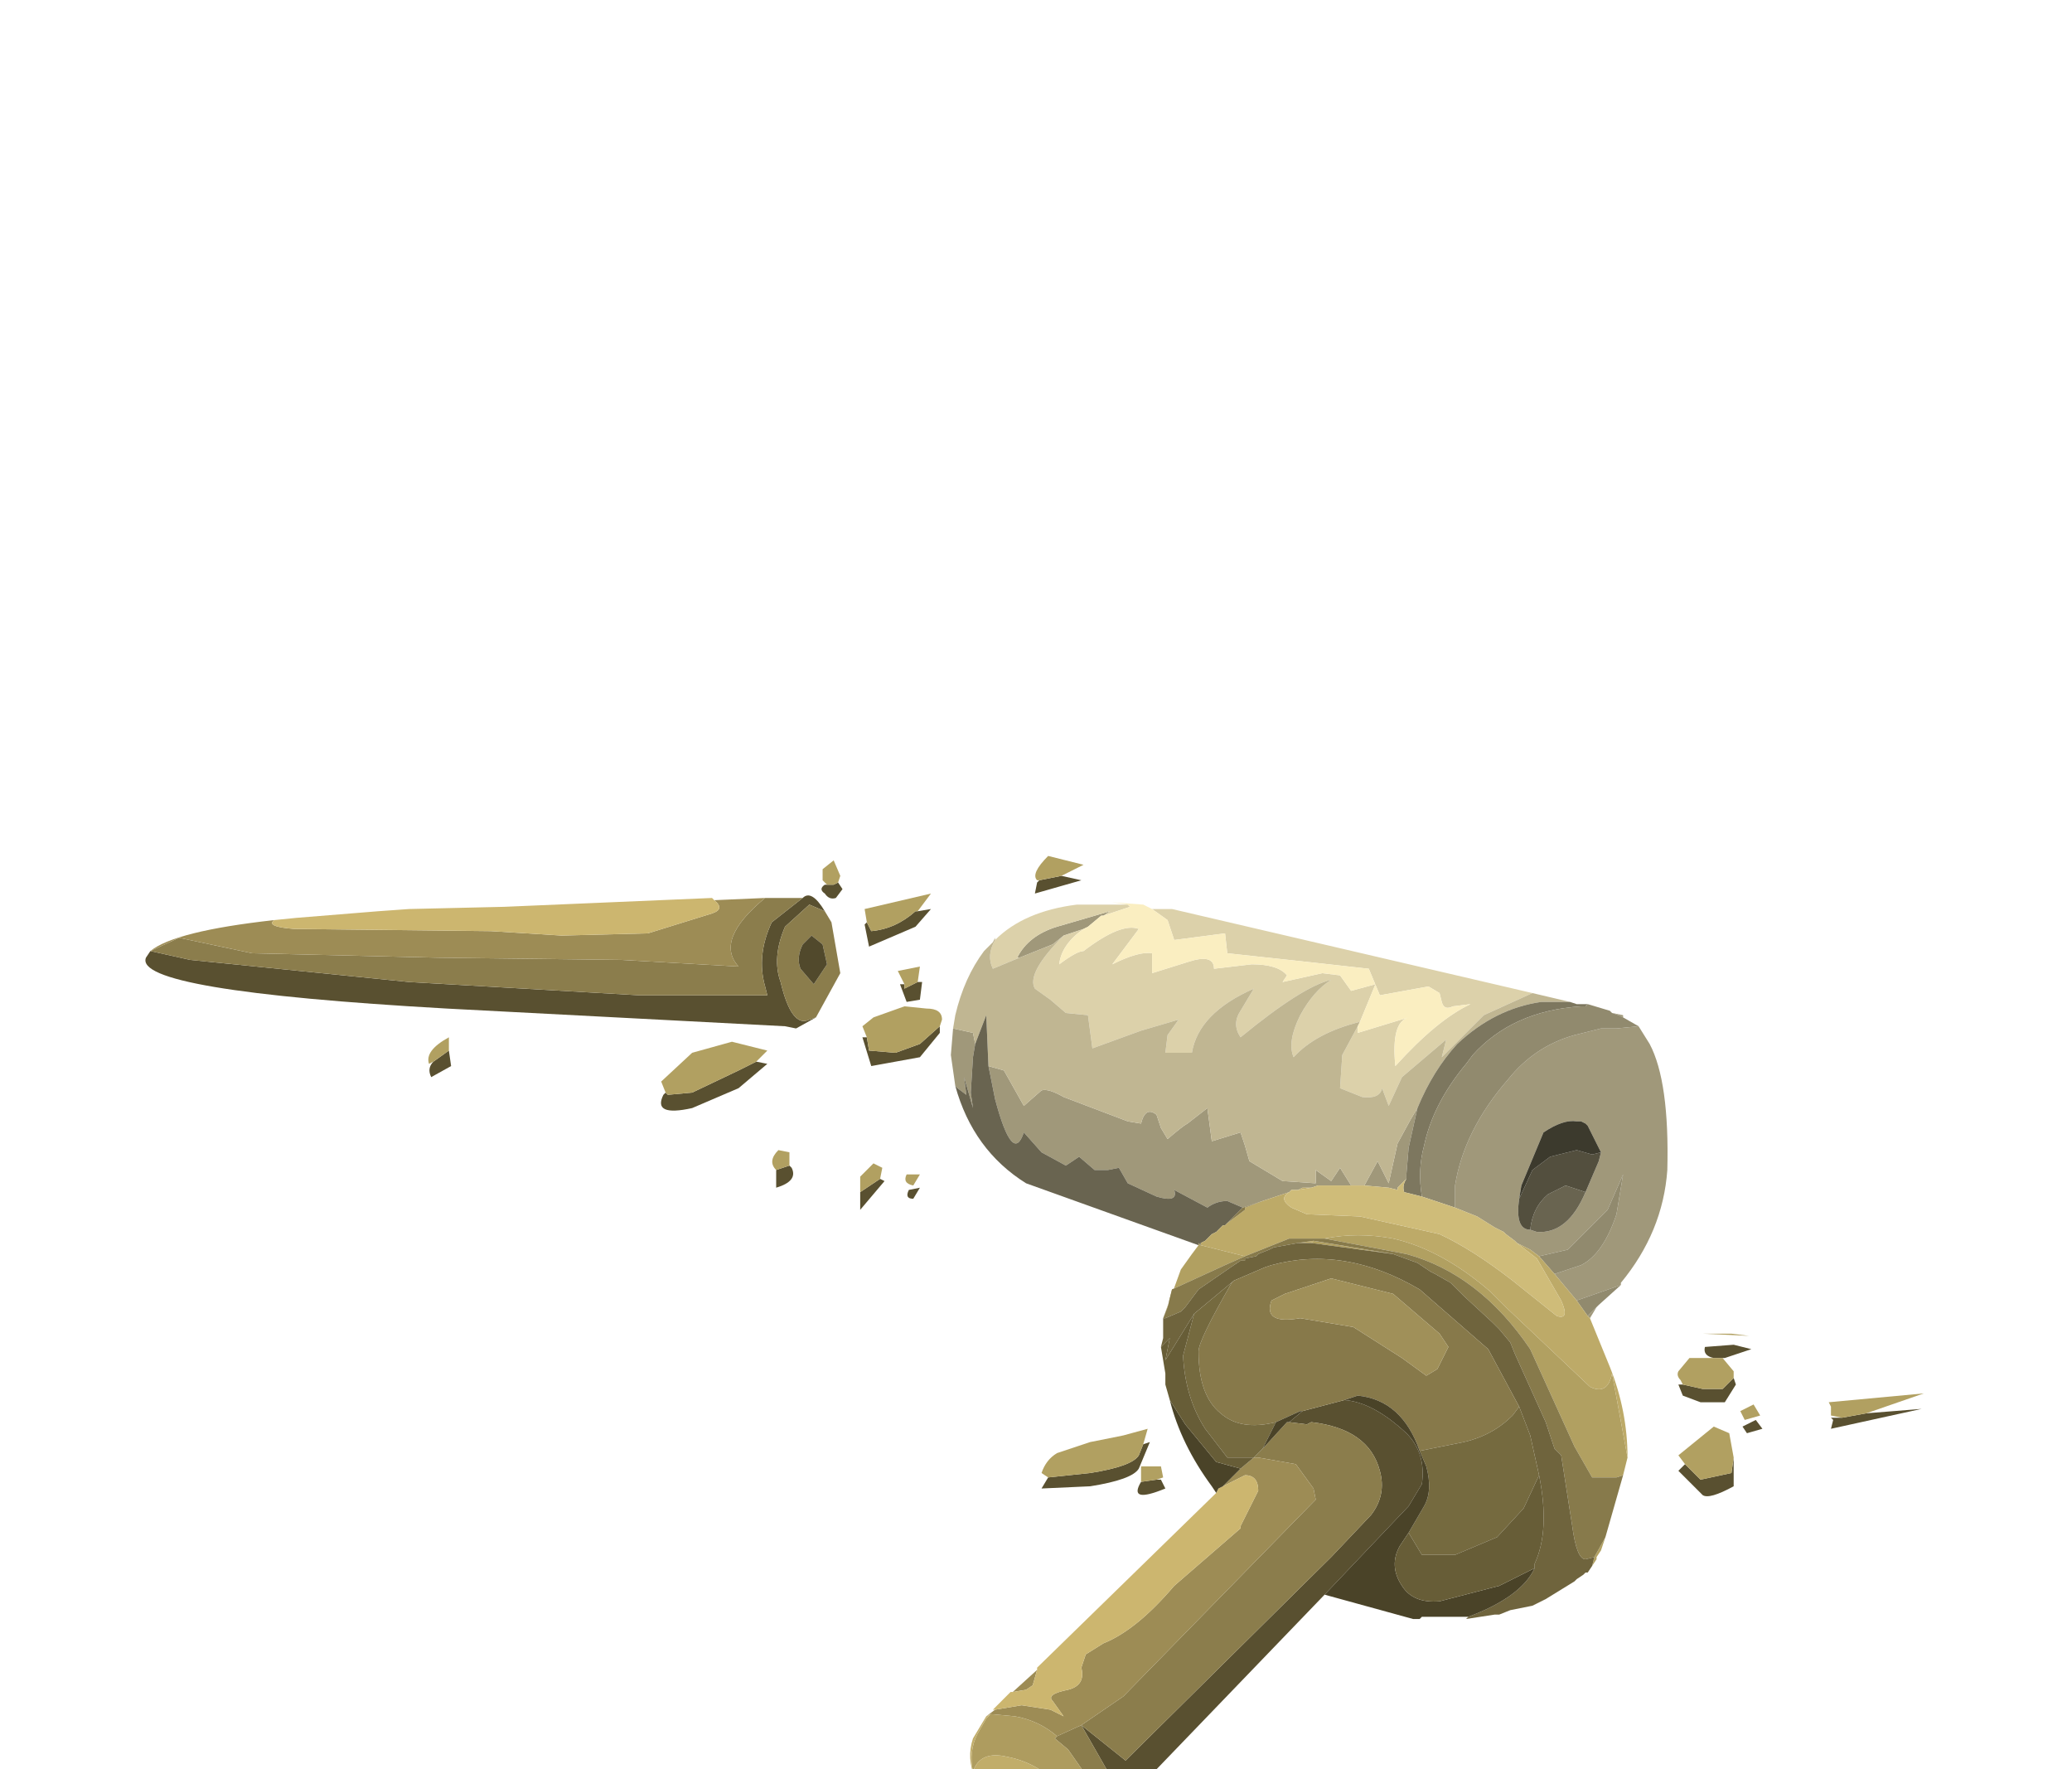 <?xml version="1.0" encoding="UTF-8" standalone="no"?>
<svg xmlns:xlink="http://www.w3.org/1999/xlink" height="40.0px" width="46.85px" xmlns="http://www.w3.org/2000/svg">
  <g transform="matrix(1.0, 0.0, 0.0, 1.0, 0.0, 0.0)">
    <use height="22.3" transform="matrix(1.0, 0.0, 0.0, 1.0, 3.3, 19.35)" width="40.2" xlink:href="#shape0"/>
  </g>
  <defs>
    <g id="shape0" transform="matrix(1.0, 0.0, 0.0, 1.0, -3.3, -19.35)">
      <path d="M41.65 32.05 L42.2 31.95 43.45 31.85 41.4 32.3 41.45 32.1 41.4 32.05 41.65 32.05 M24.0 19.8 L24.45 19.9 23.4 20.2 23.45 19.95 23.5 19.9 24.0 19.8 M20.75 20.6 L21.05 20.55 20.7 20.95 19.65 21.4 19.55 20.9 19.6 20.85 19.7 21.05 Q20.25 21.0 20.7 20.6 L20.75 20.6 M20.75 22.2 L20.85 22.2 20.8 22.6 20.5 22.65 20.35 22.25 20.45 22.25 20.45 22.35 20.75 22.2 M19.6 23.45 L19.65 23.75 20.25 23.8 20.8 23.6 21.25 23.2 21.25 23.35 20.8 23.9 19.7 24.1 19.5 23.45 19.6 23.45 M29.95 36.05 L24.8 41.4 24.7 41.45 24.8 41.35 24.75 40.9 24.8 40.9 Q25.1 40.6 25.05 40.05 L24.45 39.0 25.45 39.8 30.1 35.2 31.0 34.25 Q31.35 33.8 31.2 33.25 30.95 32.3 29.65 32.15 L29.55 32.2 29.15 32.15 29.45 31.9 30.4 31.65 Q31.05 31.7 31.8 32.4 32.25 32.85 32.15 33.55 L31.85 34.05 29.95 36.05 M18.45 23.0 L18.0 23.25 17.75 23.2 10.1 22.8 Q3.0 22.4 3.3 21.65 L3.4 21.5 4.3 21.7 9.25 22.2 14.45 22.5 17.35 22.5 17.3 22.3 Q17.1 21.6 17.45 20.85 L18.15 20.3 Q18.35 20.1 18.65 20.6 L18.3 20.45 17.75 20.95 Q17.45 21.65 17.65 22.2 17.9 23.25 18.3 23.05 L18.45 23.0 M9.8 24.0 L10.15 23.75 10.2 24.1 9.75 24.35 Q9.65 24.15 9.8 24.0 M15.05 24.7 L15.1 24.75 15.65 24.7 16.7 24.2 17.1 24.0 17.35 24.05 16.7 24.6 15.65 25.05 Q14.75 25.25 15.0 24.75 L15.05 24.7 M18.7 20.0 L18.85 20.0 18.95 19.95 19.05 20.1 18.9 20.3 Q18.75 20.35 18.65 20.2 18.5 20.1 18.65 20.0 L18.7 20.0 M17.85 26.35 L17.9 26.4 Q18.05 26.7 17.55 26.85 L17.55 26.45 17.85 26.35 M19.45 26.9 L19.45 26.95 19.9 26.65 20.0 26.7 19.45 27.35 19.45 26.9 M38.05 31.3 L38.5 31.4 38.95 31.4 39.2 31.15 39.25 31.3 39.0 31.7 38.45 31.7 38.05 31.55 37.95 31.3 38.05 31.3 M38.95 30.7 L38.75 30.7 Q38.5 30.65 38.55 30.45 L39.2 30.4 39.6 30.5 39.0 30.7 38.95 30.7 M39.4 32.25 L39.7 32.1 39.85 32.3 39.5 32.4 39.4 32.25 M38.1 33.1 L38.45 33.45 39.15 33.3 39.2 32.95 39.2 33.6 Q38.65 33.9 38.5 33.8 L37.95 33.25 38.1 33.1 M20.55 26.9 L20.8 26.85 20.65 27.1 Q20.45 27.1 20.55 26.9 M23.7 33.4 L24.65 33.3 Q25.6 33.15 25.75 32.9 L25.85 32.65 26.0 32.6 25.75 33.2 Q25.6 33.45 24.65 33.6 L23.55 33.65 23.7 33.4 M25.8 33.5 L26.15 33.45 26.25 33.45 26.35 33.65 Q25.5 34.0 25.8 33.5" fill="#595030" fill-rule="evenodd" stroke="none"/>
      <path d="M41.65 32.05 L41.4 32.0 41.4 31.8 41.35 31.7 43.5 31.5 42.2 31.95 41.65 32.05 M24.0 19.8 L23.5 19.9 23.45 19.9 Q23.3 19.75 23.7 19.35 L24.5 19.55 24.0 19.8 M20.75 20.6 L20.7 20.6 Q20.25 21.0 19.7 21.05 L19.6 20.85 19.55 20.55 21.05 20.2 20.75 20.6 M20.75 22.2 L20.45 22.35 20.45 22.25 20.3 21.95 20.8 21.85 20.75 22.2 M19.6 23.45 L19.5 23.2 19.75 23.0 20.45 22.75 20.95 22.8 Q21.3 22.8 21.3 23.05 L21.25 23.2 20.8 23.6 20.25 23.8 19.65 23.75 19.6 23.45 M36.8 32.95 L36.7 33.35 36.55 33.4 36.0 33.4 35.6 32.7 34.6 30.5 Q33.45 28.8 31.8 28.35 L29.95 28.0 Q30.7 27.85 31.5 28.0 32.6 28.25 33.7 29.2 L34.1 29.6 35.95 31.35 Q36.35 31.55 36.45 31.05 L36.8 32.95 M36.3 34.75 L36.2 35.05 36.1 35.2 36.1 35.25 36.0 35.4 36.05 35.2 36.3 34.75 M26.3 29.8 L26.7 28.7 26.95 28.35 27.1 28.15 27.1 28.1 27.15 28.15 28.15 28.4 27.7 28.6 26.5 29.15 26.4 29.55 26.3 29.8 M9.8 24.0 L9.7 24.05 Q9.6 23.75 10.15 23.45 L10.15 23.75 9.8 24.0 M15.05 24.7 L14.95 24.45 15.65 23.8 16.55 23.55 17.35 23.75 17.1 24.0 16.7 24.2 15.65 24.7 15.1 24.75 15.05 24.7 M18.7 20.0 L18.6 19.9 18.6 19.65 18.85 19.45 19.0 19.8 18.95 19.95 18.85 20.0 18.7 20.0 M17.85 26.35 L17.55 26.45 Q17.35 26.25 17.6 26.0 L17.85 26.05 17.85 26.35 M19.45 26.9 L19.45 26.6 19.75 26.3 19.95 26.4 19.9 26.65 19.45 26.95 19.45 26.9 M38.05 31.3 L38.0 31.2 Q37.9 31.1 37.95 31.0 L38.2 30.7 38.75 30.7 38.95 30.7 39.2 31.0 39.2 31.15 38.95 31.4 38.5 31.4 38.05 31.3 M38.5 30.15 L39.15 30.15 39.55 30.2 38.5 30.15 M38.1 33.1 L37.95 32.9 38.75 32.25 39.1 32.4 39.2 32.95 39.15 33.3 38.45 33.45 38.1 33.1 M39.35 31.9 L39.65 31.75 39.8 32.0 39.45 32.1 39.35 31.9 M29.7 28.05 L31.5 28.35 29.65 28.1 29.7 28.05 M23.7 33.4 L23.55 33.3 Q23.65 33.0 23.9 32.85 L24.65 32.6 25.4 32.45 25.95 32.3 25.85 32.65 25.75 32.9 Q25.6 33.15 24.65 33.3 L23.7 33.4 M20.65 26.8 Q20.4 26.75 20.5 26.55 L20.8 26.55 20.65 26.8 M25.8 33.5 L25.8 33.15 26.25 33.15 26.3 33.4 26.15 33.45 25.8 33.5" fill="#b1a061" fill-rule="evenodd" stroke="none"/>
      <path d="M23.05 21.65 L23.0 21.65 Q23.25 21.15 23.9 20.95 L25.1 20.6 24.95 20.7 24.9 20.7 24.6 20.95 24.5 21.0 24.05 21.15 23.8 21.35 23.05 21.65 M21.55 23.25 L22.0 23.35 22.05 23.6 22.0 23.9 21.95 24.7 22.0 25.05 21.8 24.35 21.85 24.75 21.65 24.6 21.6 24.55 21.5 23.85 21.55 23.25 M22.35 24.1 L22.7 24.2 23.15 25.0 23.55 24.65 Q23.7 24.6 24.05 24.8 L25.5 25.35 25.8 25.4 Q25.9 25.0 26.15 25.2 L26.25 25.5 26.4 25.75 Q26.75 25.45 26.85 25.4 L27.3 25.05 27.4 25.8 28.05 25.6 28.15 25.9 28.25 26.25 29.0 26.7 29.75 26.75 29.75 26.45 30.1 26.7 30.3 26.4 30.55 26.8 29.8 26.8 29.65 26.85 29.45 26.85 29.35 26.9 29.2 26.9 29.15 26.95 28.55 27.15 28.1 27.3 27.75 27.15 Q27.5 27.15 27.3 27.3 L26.55 26.9 Q26.65 27.2 26.15 27.05 L25.5 26.75 25.3 26.4 25.05 26.45 24.75 26.45 24.4 26.15 24.1 26.35 23.55 26.05 23.15 25.6 Q22.9 26.35 22.5 24.85 L22.35 24.1 M30.85 26.8 L31.15 26.25 31.4 26.75 31.6 25.85 31.9 25.3 32.05 25.05 31.85 25.95 31.8 26.55 31.8 26.65 31.6 26.85 31.6 26.9 31.4 26.85 30.85 26.8 M36.45 22.9 L36.7 22.95 36.7 23.0 36.6 22.95 36.45 22.9 M37.05 23.2 L37.3 23.6 Q37.75 24.45 37.7 26.45 37.6 27.85 36.65 29.0 L36.65 29.05 35.65 29.4 35.15 28.8 35.75 28.6 Q36.25 28.35 36.55 27.45 L36.7 26.55 36.35 27.35 35.45 28.25 34.8 28.4 34.6 28.25 34.3 28.1 34.25 28.05 34.05 27.9 34.0 27.85 33.8 27.75 33.4 27.5 32.9 27.3 32.9 26.8 Q33.1 25.55 34.1 24.4 34.7 23.65 35.6 23.4 L36.2 23.25 36.55 23.25 37.05 23.2 M36.1 29.55 L35.95 29.8 35.9 29.75 36.1 29.55 M36.2 26.05 L35.9 25.45 35.85 25.4 35.75 25.35 35.65 25.35 Q35.35 25.3 34.9 25.6 L34.4 26.8 34.35 27.1 Q34.25 27.8 34.6 27.8 L34.75 27.85 Q35.45 27.9 35.85 26.95 L36.15 26.25 36.2 26.05" fill="#a0987a" fill-rule="evenodd" stroke="none"/>
      <path d="M24.95 20.7 L25.1 20.6 23.9 20.95 Q23.25 21.15 23.0 21.65 L23.05 21.65 22.45 21.9 Q22.3 21.6 22.5 21.25 23.15 20.6 24.35 20.45 L25.5 20.45 25.55 20.5 24.95 20.7 M24.05 21.15 L24.5 21.0 Q24.0 21.35 23.95 21.8 24.35 21.5 24.5 21.5 25.35 20.85 25.75 21.0 L25.15 21.8 Q25.75 21.5 26.05 21.55 L26.05 22.0 26.85 21.75 Q27.45 21.55 27.45 21.9 L28.3 21.8 Q28.9 21.8 29.1 22.05 L29.0 22.2 29.9 22.0 30.3 22.05 30.55 22.4 31.1 22.25 30.75 23.1 Q29.75 23.35 29.25 23.9 29.1 23.55 29.4 22.95 29.7 22.4 30.1 22.15 29.45 22.3 28.05 23.45 27.85 23.15 28.05 22.85 L28.35 22.35 Q27.1 22.9 26.95 23.8 L26.35 23.8 26.4 23.4 26.65 23.05 25.8 23.3 24.7 23.7 24.6 22.95 24.1 22.9 23.75 22.6 23.4 22.35 Q23.2 22.0 24.05 21.15 M34.65 22.45 L33.55 22.95 32.6 23.9 32.7 23.5 31.7 24.35 31.4 25.0 31.25 24.6 Q31.2 24.85 30.8 24.8 L30.3 24.6 30.35 23.85 30.7 23.2 30.7 23.35 31.85 23.0 Q31.45 23.1 31.55 24.1 32.5 23.05 33.25 22.7 L32.85 22.75 Q32.65 22.85 32.6 22.65 L32.55 22.45 32.3 22.3 31.2 22.5 30.95 21.9 29.6 21.75 27.75 21.55 27.7 21.1 26.55 21.25 26.4 20.8 26.05 20.55 26.5 20.55 34.65 22.45" fill="#dcd1aa" fill-rule="evenodd" stroke="none"/>
      <path d="M23.05 21.65 L23.8 21.35 24.05 21.15 Q23.2 22.0 23.4 22.35 L23.75 22.6 24.1 22.9 24.6 22.95 24.7 23.7 25.8 23.3 26.65 23.05 26.4 23.4 26.35 23.8 26.95 23.8 Q27.1 22.9 28.35 22.35 L28.05 22.85 Q27.85 23.15 28.05 23.45 29.45 22.3 30.1 22.15 29.7 22.4 29.4 22.95 29.1 23.55 29.25 23.9 29.75 23.35 30.75 23.1 L30.7 23.2 30.35 23.85 30.3 24.6 30.8 24.8 Q31.2 24.85 31.25 24.6 L31.4 25.0 31.7 24.35 32.7 23.5 32.6 23.9 33.55 22.95 34.65 22.45 35.5 22.65 35.45 22.65 34.85 22.65 Q33.8 22.8 32.95 23.6 32.4 24.2 32.05 25.05 L31.9 25.3 31.6 25.85 31.4 26.75 31.15 26.25 30.85 26.8 30.55 26.8 30.3 26.4 30.1 26.7 29.75 26.45 29.75 26.75 29.0 26.7 28.25 26.25 28.15 25.9 28.05 25.6 27.4 25.8 27.3 25.05 26.85 25.4 Q26.75 25.45 26.4 25.75 L26.25 25.5 26.15 25.2 Q25.9 25.0 25.8 25.4 L25.5 25.35 24.05 24.8 Q23.7 24.6 23.55 24.65 L23.15 25.0 22.7 24.2 22.35 24.1 22.3 22.95 22.05 23.6 22.0 23.35 21.55 23.25 21.6 22.95 Q21.8 22.1 22.25 21.5 L22.45 21.3 22.5 21.2 22.5 21.25 Q22.3 21.6 22.45 21.9 L23.05 21.65" fill="#c0b692" fill-rule="evenodd" stroke="none"/>
      <path d="M24.5 21.0 L24.6 20.95 24.9 20.7 24.95 20.7 25.55 20.5 25.5 20.45 25.15 20.4 25.85 20.45 26.05 20.55 26.4 20.8 26.55 21.25 27.7 21.1 27.75 21.55 29.6 21.75 30.95 21.9 31.2 22.5 32.3 22.3 32.55 22.45 32.6 22.65 Q32.65 22.85 32.85 22.75 L33.25 22.7 Q32.5 23.05 31.55 24.1 31.45 23.1 31.85 23.0 L30.7 23.35 30.7 23.2 30.75 23.1 31.1 22.25 30.55 22.4 30.3 22.05 29.9 22.0 29.0 22.2 29.1 22.05 Q28.9 21.8 28.3 21.8 L27.45 21.9 Q27.45 21.55 26.85 21.75 L26.05 22.0 26.05 21.55 Q25.75 21.5 25.15 21.8 L25.75 21.0 Q25.35 20.85 24.5 21.5 24.35 21.5 23.95 21.8 24.0 21.35 24.5 21.0" fill="#faeec1" fill-rule="evenodd" stroke="none"/>
      <path d="M22.05 23.6 L22.3 22.95 22.35 24.1 22.5 24.85 Q22.9 26.35 23.15 25.6 L23.55 26.05 24.1 26.35 24.4 26.15 24.75 26.45 25.05 26.45 25.3 26.4 25.5 26.75 26.15 27.05 Q26.65 27.2 26.55 26.9 L27.3 27.3 Q27.5 27.15 27.75 27.15 L28.1 27.3 27.75 27.65 27.7 27.7 27.65 27.7 27.6 27.75 27.55 27.8 27.5 27.85 27.4 27.9 27.25 28.05 27.15 28.1 27.15 28.15 27.1 28.1 27.1 28.15 23.2 26.75 Q22.0 26.0 21.6 24.55 L21.65 24.6 21.85 24.75 21.8 24.35 22.0 25.05 21.95 24.7 22.0 23.9 22.05 23.6 M35.85 26.95 Q35.45 27.9 34.75 27.85 L34.6 27.8 Q34.65 27.3 35.0 27.0 L35.4 26.8 35.85 26.95" fill="#696450" fill-rule="evenodd" stroke="none"/>
      <path d="M32.05 25.05 Q32.4 24.2 32.95 23.6 33.8 22.8 34.85 22.65 L35.45 22.65 35.5 22.65 35.65 22.7 35.75 22.7 35.9 22.7 35.85 22.75 35.75 22.75 Q34.2 22.85 33.3 23.85 L33.15 24.05 Q32.4 24.95 32.2 25.9 32.05 26.45 32.15 27.05 L31.75 26.95 Q31.7 26.8 31.8 26.65 L31.8 26.55 31.85 25.95 32.05 25.05" fill="#7d775f" fill-rule="evenodd" stroke="none"/>
      <path d="M32.15 27.05 Q32.05 26.45 32.2 25.9 32.4 24.95 33.15 24.05 L33.3 23.85 Q34.2 22.85 35.75 22.75 L35.85 22.75 35.9 22.7 36.4 22.85 36.45 22.9 36.6 22.95 36.7 23.0 37.05 23.2 36.55 23.25 36.2 23.25 35.6 23.4 Q34.7 23.65 34.1 24.4 33.1 25.55 32.9 26.8 L32.9 27.3 32.15 27.05 M36.65 29.05 L36.15 29.5 36.1 29.55 35.9 29.75 35.65 29.4 36.65 29.05 M34.8 28.4 L35.45 28.25 36.35 27.35 36.7 26.55 36.55 27.45 Q36.25 28.35 35.75 28.6 L35.15 28.8 34.8 28.4" fill="#918a6e" fill-rule="evenodd" stroke="none"/>
      <path d="M18.45 23.0 L18.3 23.05 Q17.9 23.25 17.65 22.2 17.45 21.65 17.75 20.95 L18.3 20.45 18.65 20.6 18.8 20.85 19.0 22.0 18.45 23.0 M18.15 20.3 L17.45 20.85 Q17.1 21.6 17.3 22.3 L17.35 22.5 14.45 22.5 9.25 22.2 4.3 21.7 3.4 21.5 4.05 21.2 5.7 21.55 9.9 21.65 14.05 21.7 16.7 21.85 Q16.15 21.25 17.3 20.3 L18.15 20.3 M18.15 21.35 Q18.0 21.65 18.1 21.9 L18.4 22.25 18.7 21.8 18.6 21.35 18.35 21.15 18.15 21.35 M29.15 32.15 L29.55 32.2 29.65 32.15 Q30.95 32.3 31.2 33.25 31.35 33.8 31.0 34.25 L30.1 35.2 25.45 39.8 24.45 39.0 25.05 40.05 Q25.1 40.6 24.8 40.9 L24.75 40.9 24.5 40.05 24.15 39.55 23.85 39.3 23.9 39.25 24.45 39.0 25.4 38.35 29.75 33.9 29.7 33.65 29.3 33.1 28.45 32.95 28.35 32.95 28.55 32.75 29.1 32.15 29.15 32.15" fill="#8b7d4c" fill-rule="evenodd" stroke="none"/>
      <path d="M22.3 38.8 L22.5 38.65 23.1 38.55 23.75 38.65 24.05 38.8 23.8 38.45 Q23.65 38.3 24.15 38.2 24.55 38.1 24.45 37.7 L24.55 37.4 24.95 37.15 Q25.7 36.85 26.55 35.85 L28.05 34.55 28.05 34.5 28.45 33.7 Q28.45 33.35 28.15 33.35 L27.65 33.6 28.05 33.2 28.35 32.95 28.45 32.95 29.3 33.1 29.7 33.65 29.75 33.9 25.4 38.35 24.45 39.0 23.9 39.25 Q23.5 38.9 22.95 38.8 L22.4 38.75 22.3 38.8 M22.9 38.25 L23.45 37.75 23.35 38.1 23.2 38.2 22.9 38.25 M3.4 21.5 Q3.95 21.05 6.2 20.8 6.0 20.95 6.65 21.0 L11.1 21.05 12.7 21.15 14.65 21.1 16.1 20.65 Q16.4 20.55 16.15 20.35 L17.3 20.3 Q16.15 21.25 16.7 21.85 L14.05 21.7 9.9 21.65 5.7 21.55 4.05 21.2 3.4 21.5" fill="#9d8c55" fill-rule="evenodd" stroke="none"/>
      <path d="M22.5 38.65 L22.45 38.65 22.85 38.25 22.9 38.25 23.2 38.2 23.35 38.1 23.45 37.75 23.45 37.7 27.5 33.75 27.55 33.65 27.65 33.6 28.15 33.35 Q28.45 33.35 28.45 33.7 L28.05 34.5 28.05 34.55 26.55 35.85 Q25.7 36.85 24.95 37.15 L24.55 37.4 24.45 37.7 Q24.55 38.1 24.15 38.2 23.65 38.3 23.8 38.45 L24.05 38.8 23.75 38.65 23.1 38.55 22.5 38.65 M6.2 20.8 L6.7 20.75 8.55 20.6 9.25 20.55 11.4 20.5 16.1 20.3 16.15 20.35 Q16.4 20.55 16.1 20.65 L14.65 21.1 12.7 21.15 11.1 21.05 6.65 21.0 Q6.0 20.95 6.2 20.8" fill="#ccb66f" fill-rule="evenodd" stroke="none"/>
      <path d="M18.15 21.35 L18.35 21.15 18.6 21.35 18.7 21.8 18.4 22.25 18.1 21.9 Q18.0 21.65 18.15 21.35" fill="#51492c" fill-rule="evenodd" stroke="none"/>
      <path d="M34.35 27.1 L34.65 26.45 35.05 26.15 35.65 26.0 36.0 26.1 36.2 26.05 36.15 26.25 35.85 26.95 35.4 26.8 35.0 27.0 Q34.65 27.3 34.6 27.8 34.25 27.8 34.35 27.1" fill="#534f3e" fill-rule="evenodd" stroke="none"/>
      <path d="M34.35 27.1 L34.4 26.8 34.9 25.6 Q35.35 25.3 35.65 25.35 L35.75 25.35 35.85 25.4 35.9 25.45 36.2 26.05 36.0 26.1 35.65 26.0 35.05 26.15 34.65 26.45 34.35 27.1" fill="#3c3a2d" fill-rule="evenodd" stroke="none"/>
      <path d="M35.95 29.8 L36.4 30.9 Q36.8 31.9 36.8 32.95 L36.45 31.05 Q36.35 31.55 35.95 31.35 L34.1 29.6 33.7 29.2 Q32.6 28.25 31.5 28.0 30.7 27.85 29.95 28.0 L29.15 28.0 28.15 28.4 27.15 28.15 27.15 28.1 27.25 28.05 27.4 27.9 27.5 27.85 27.55 27.8 27.6 27.75 27.65 27.7 27.7 27.7 27.75 27.65 28.15 27.35 28.15 27.3 28.55 27.15 29.15 26.95 Q28.9 27.1 29.2 27.3 L29.55 27.45 30.75 27.5 32.55 27.9 Q33.3 28.25 34.2 28.95 L35.2 29.75 Q35.5 29.85 35.3 29.4 L34.75 28.45 34.3 28.1 34.6 28.25 34.8 28.4 35.15 28.8 35.65 29.4 35.9 29.75 35.95 29.8 M29.35 26.9 L29.45 26.85 29.65 26.85 29.35 26.9 M29.35 28.1 L29.7 28.05 29.65 28.1 29.35 28.1" fill="#bdaa68" fill-rule="evenodd" stroke="none"/>
      <path d="M30.55 26.8 L30.85 26.8 31.4 26.85 31.6 26.9 31.6 26.85 31.8 26.65 Q31.7 26.8 31.75 26.95 L32.15 27.05 32.9 27.3 33.4 27.5 33.8 27.75 34.0 27.85 34.05 27.9 34.25 28.05 34.3 28.1 34.75 28.45 35.3 29.4 Q35.5 29.85 35.2 29.75 L34.2 28.95 Q33.3 28.25 32.55 27.9 L30.75 27.5 29.55 27.45 29.2 27.3 Q28.9 27.1 29.15 26.95 L29.2 26.9 29.35 26.9 29.65 26.85 29.8 26.8 30.55 26.8" fill="#cfbc79" fill-rule="evenodd" stroke="none"/>
      <path d="M36.7 33.35 L36.3 34.75 36.05 35.2 35.85 35.25 Q35.65 35.25 35.55 34.5 L35.3 32.9 35.15 32.75 34.95 32.15 34.25 30.6 34.15 30.35 33.9 30.05 33.75 29.9 33.1 29.3 32.8 29.0 32.45 28.8 32.35 28.75 32.05 28.55 31.5 28.35 29.7 28.05 29.35 28.1 28.8 28.2 28.7 28.25 28.45 28.35 28.4 28.4 28.15 28.45 28.15 28.5 28.05 28.5 27.9 28.6 27.1 29.15 26.8 29.55 26.7 29.65 26.35 29.8 26.3 29.8 26.4 29.55 26.5 29.15 27.7 28.6 28.15 28.4 29.15 28.0 29.95 28.0 31.8 28.35 Q33.45 28.8 34.6 30.5 L35.6 32.7 36.0 33.4 36.55 33.4 36.7 33.35" fill="#877a4b" fill-rule="evenodd" stroke="none"/>
      <path d="M36.0 35.4 L35.9 35.55 35.85 35.55 35.8 35.6 35.65 35.7 35.6 35.75 34.95 36.15 34.65 36.3 34.15 36.4 33.9 36.5 33.8 36.5 33.15 36.6 33.2 36.55 Q34.4 36.1 34.7 35.45 L34.7 35.35 Q35.05 34.6 34.8 33.35 L34.6 32.45 34.35 31.8 33.65 30.5 32.1 29.15 Q30.4 28.15 28.75 28.6 L28.6 28.65 27.9 28.95 27.0 29.7 26.35 30.75 26.45 30.25 26.25 30.45 26.3 30.25 26.3 29.8 26.35 29.8 26.7 29.65 26.8 29.55 27.1 29.15 27.9 28.6 28.05 28.5 28.15 28.5 28.15 28.45 28.4 28.4 28.45 28.35 28.7 28.25 28.8 28.2 29.35 28.1 29.65 28.1 31.5 28.35 32.05 28.55 32.35 28.75 32.45 28.8 32.8 29.0 33.1 29.3 33.75 29.9 33.9 30.05 34.15 30.35 34.25 30.6 34.95 32.15 35.15 32.75 35.3 32.9 35.55 34.5 Q35.65 35.25 35.85 35.25 L36.05 35.2 36.0 35.4" fill="#6f643d" fill-rule="evenodd" stroke="none"/>
      <path d="M30.6 30.0 L31.7 30.7 32.25 31.1 32.5 30.95 32.75 30.45 32.55 30.15 31.5 29.25 30.1 28.9 29.05 29.25 28.75 29.4 Q28.55 29.95 29.4 29.8 L30.6 30.0 M28.55 27.15 L28.15 27.3 28.15 27.35 27.75 27.65 28.1 27.3 28.55 27.15 M27.9 28.95 L28.6 28.65 28.75 28.6 Q30.4 28.15 32.1 29.15 L33.65 30.5 34.35 31.8 34.2 32.0 Q33.75 32.45 33.1 32.6 L32.1 32.8 Q31.7 31.65 30.7 31.55 L30.4 31.65 29.45 31.9 29.4 31.9 28.85 32.15 Q28.05 32.35 27.6 31.95 27.1 31.55 27.1 30.55 27.1 30.3 27.85 29.0 L27.9 28.95" fill="#87794a" fill-rule="evenodd" stroke="none"/>
      <path d="M30.6 30.0 L29.4 29.8 Q28.55 29.95 28.75 29.4 L29.05 29.25 30.1 28.9 31.5 29.25 32.55 30.15 32.75 30.45 32.5 30.95 32.25 31.1 31.7 30.7 30.6 30.0" fill="#a09059" fill-rule="evenodd" stroke="none"/>
      <path d="M27.9 28.95 L27.85 29.0 Q27.1 30.3 27.1 30.55 27.1 31.55 27.6 31.95 28.05 32.35 28.85 32.15 L28.55 32.75 28.35 32.95 27.75 32.95 27.25 32.3 Q26.8 31.6 26.75 30.65 L27.0 29.7 27.9 28.95 M32.1 32.8 L33.1 32.6 Q33.75 32.45 34.2 32.0 L34.35 31.8 34.6 32.45 34.8 33.35 34.45 34.1 33.85 34.75 32.9 35.15 32.15 35.15 31.85 34.65 32.2 34.05 Q32.4 33.7 32.25 33.15 L32.1 32.8" fill="#756a3f" fill-rule="evenodd" stroke="none"/>
      <path d="M33.2 36.55 L32.15 36.55 32.1 36.6 31.95 36.6 29.95 36.05 31.85 34.05 32.15 33.55 Q32.25 32.85 31.8 32.4 31.05 31.7 30.4 31.65 L30.7 31.55 Q31.7 31.65 32.1 32.8 L32.25 33.15 Q32.4 33.7 32.2 34.05 L31.85 34.65 31.65 34.95 Q31.4 35.4 31.7 35.85 31.95 36.25 32.55 36.2 L33.9 35.85 34.7 35.45 Q34.4 36.1 33.2 36.55 M27.5 33.75 L27.4 33.6 Q26.7 32.65 26.45 31.65 L26.8 32.2 27.5 33.05 28.05 33.2 27.65 33.6 27.55 33.65 27.5 33.75 M28.85 32.15 L29.4 31.9 29.45 31.9 29.15 32.15 29.1 32.15 28.55 32.75 28.85 32.15" fill="#4a4328" fill-rule="evenodd" stroke="none"/>
      <path d="M26.45 31.65 L26.35 31.3 26.35 31.05 26.25 30.45 26.45 30.25 26.35 30.75 27.0 29.7 26.75 30.65 Q26.8 31.6 27.25 32.3 L27.75 32.95 28.35 32.95 28.05 33.2 27.5 33.05 26.8 32.2 26.45 31.65 M34.8 33.35 Q35.05 34.6 34.7 35.35 L34.7 35.45 33.9 35.85 32.55 36.2 Q31.95 36.25 31.7 35.85 31.4 35.4 31.65 34.95 L31.85 34.65 32.15 35.15 32.9 35.15 33.85 34.75 34.45 34.1 34.8 33.35" fill="#675d37" fill-rule="evenodd" stroke="none"/>
      <path d="M24.8 41.4 L24.75 41.45 24.7 41.45 24.8 41.4 M24.75 40.9 L24.8 41.35 24.7 41.45 24.4 41.45 Q24.1 39.95 22.7 39.7 22.15 39.6 22.0 40.05 21.9 39.6 22.1 39.2 L22.3 38.85 22.4 38.75 22.95 38.8 Q23.5 38.9 23.9 39.25 L23.85 39.3 24.15 39.55 24.5 40.05 24.75 40.9" fill="#ae9c5f" fill-rule="evenodd" stroke="none"/>
      <path d="M22.05 40.2 Q21.85 39.75 22.0 39.3 L22.3 38.8 22.4 38.75 22.3 38.85 22.1 39.2 Q21.9 39.6 22.0 40.05 22.15 39.6 22.7 39.7 24.1 39.95 24.4 41.45 L23.8 41.35 Q22.85 41.2 22.05 40.2" fill="#c1ad6a" fill-rule="evenodd" stroke="none"/>
      <path d="M24.75 41.45 L24.75 41.5 23.85 41.65 Q22.75 41.55 22.15 40.5 L22.15 40.4 22.05 40.25 22.0 40.15 22.05 40.2 Q22.85 41.2 23.8 41.35 L24.4 41.45 24.7 41.45 24.75 41.45" fill="#e0cc87" fill-rule="evenodd" stroke="none"/>
    </g>
  </defs>
</svg>
